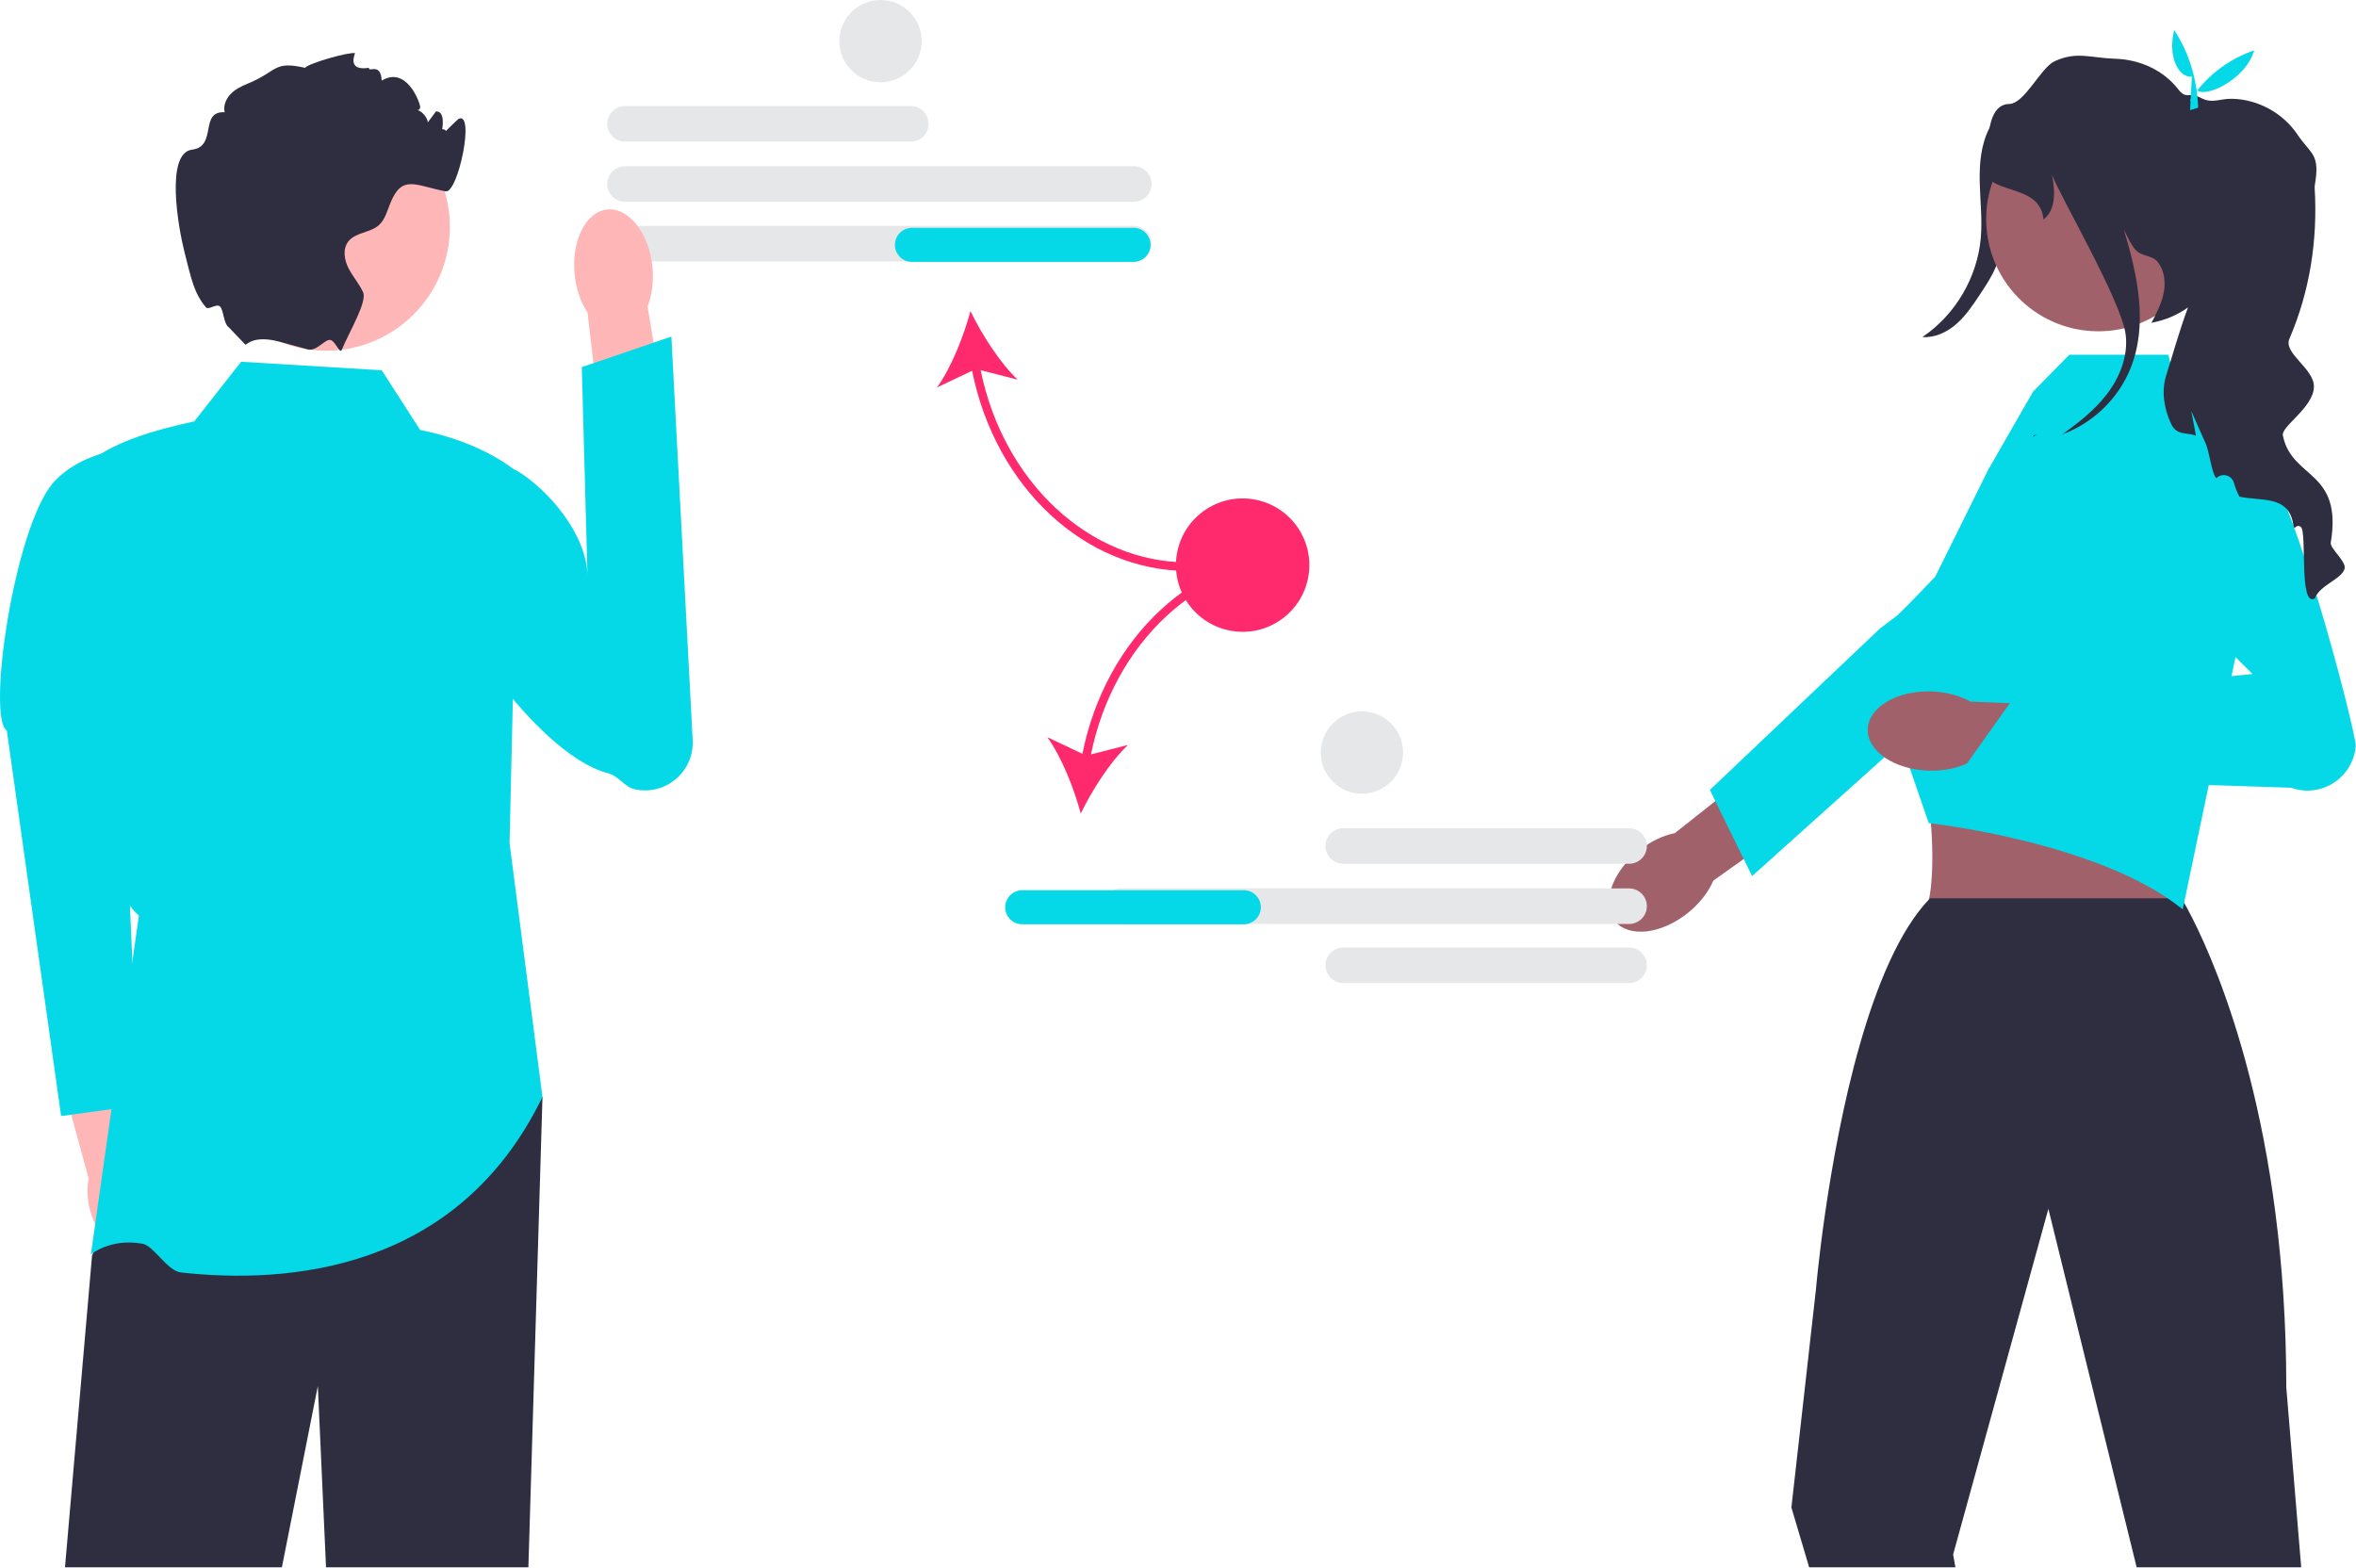 <svg width="553" height="368" viewBox="0 0 553 368" fill="none" xmlns="http://www.w3.org/2000/svg">
<g clip-path="url(#clip0_134_2)">
<path d="M213.78 33.239H146.695C144.394 33.239 142.521 31.366 142.521 29.064C142.521 26.763 144.394 24.891 146.695 24.891H213.78C216.082 24.891 217.954 26.763 217.954 29.064C217.954 31.366 216.082 33.239 213.78 33.239Z" fill="#E6E7E8"/>
<path d="M266.134 47.367H146.695C144.394 47.367 142.521 45.495 142.521 43.194C142.521 40.892 144.394 39.02 146.695 39.02H266.134C268.435 39.02 270.308 40.892 270.308 43.194C270.308 45.495 268.435 47.367 266.134 47.367Z" fill="#E6E7E8"/>
<path d="M266.134 61.367H146.695C144.394 61.367 142.521 59.495 142.521 57.194C142.521 54.892 144.394 53.02 146.695 53.02H266.134C268.435 53.02 270.308 54.892 270.308 57.194C270.308 59.495 268.435 61.367 266.134 61.367Z" fill="#E6E7E8"/>
<path d="M278.785 134.02V132.02C255.699 132.02 235.54 113.162 230.18 86.894L238.878 89.132C234.671 85.146 230.421 78.473 227.785 73.019C226.228 78.874 223.319 86.231 219.943 90.942L228.173 87.043C233.646 114.372 254.672 134.02 278.785 134.02Z" fill="#FF2A6D"/>
<path d="M270.053 57.48C270.053 59.686 268.258 61.48 266.053 61.48H214.053C211.847 61.48 210.053 59.686 210.053 57.48C210.053 55.275 211.847 53.48 214.053 53.48H266.053C268.258 53.48 270.053 55.275 270.053 57.48Z" fill="#05D9E8"/>
<path d="M35.904 280.3C35.112 277.543 33.757 275.192 32.143 273.515L26.279 246.785L13.498 249.916L20.822 276.694C20.341 278.959 20.437 281.664 21.229 284.421C23.037 290.718 27.788 294.9 31.841 293.762C35.893 292.624 37.712 286.597 35.904 280.3Z" fill="#FFB6B6"/>
<path d="M34.136 104.957C34.136 104.957 20.331 104.481 12.331 113.481C3.165 124.677 -3.1 168.548 1.603 171.502L14.346 261.988L32.517 259.491L27.853 150.922L34.136 104.957Z" fill="#05D9E8"/>
<path d="M127.331 257.48L124.024 367.918H76.524L74.604 325.348L66.164 367.918H15.254L21.604 294.738L28.164 279.348L32.604 268.918L127.331 257.48Z" fill="#2F2E41"/>
<path d="M89.603 86.918L56.603 84.918L45.603 98.918C36.102 100.952 27.521 103.578 21.603 107.918C23.019 149.844 19.908 204.36 32.603 214.918L21.33 294.481C21.33 294.481 25.876 290.586 33.47 291.961C36.093 292.436 39.26 298.346 42.484 298.704C67.253 301.456 107.421 298.626 127.33 257.481L119.603 197.918L121.603 110.918C115.35 105.976 107.577 102.764 98.603 100.918L89.603 86.918Z" fill="#05D9E8"/>
<path d="M153.133 62.578C153.491 66.045 153.036 69.306 151.989 71.92L157.486 104.732L141.796 106.891L137.909 73.374C136.35 71.029 135.239 67.93 134.881 64.463C134.063 56.543 137.485 49.7 142.525 49.18C147.566 48.659 152.315 54.658 153.133 62.578Z" fill="#FFB6B6"/>
<path d="M100.97 113.422C99.327 115.846 99.785 118.57 99.393 121.844C97.728 135.74 124.357 176.804 142.783 181.532C145.201 182.152 146.578 184.76 149.019 185.285C156.248 186.839 162.98 181.1 162.589 173.716L157.584 79.008L136.557 86.18L137.903 135.35C137.769 125.164 128.415 114.792 121.33 110.478C121.33 110.478 106.979 104.556 100.97 113.422Z" fill="#05D9E8"/>
<path d="M76.529 82.331C92.582 82.331 105.596 69.317 105.596 53.263C105.596 37.209 92.582 24.195 76.529 24.195C60.475 24.195 47.461 37.209 47.461 53.263C47.461 69.317 60.475 82.331 76.529 82.331Z" fill="#FFB6B6"/>
<path d="M103.603 31.917C103.353 31.977 107.429 28.004 107.603 27.917C111.603 25.917 107.493 45.467 104.603 44.917C97.493 43.567 94.423 40.887 91.663 47.577C90.893 49.437 90.413 51.537 88.913 52.867C86.853 54.677 83.433 54.527 81.753 56.687C80.403 58.427 80.793 60.987 81.793 62.947C82.793 64.917 84.313 66.587 85.223 68.597C86.243 70.857 81.893 78.047 80.233 82.087V82.097L80.223 82.121C79.782 83.18 78.734 80.128 77.627 79.823C76.303 79.459 74.352 82.585 72.243 82.017C72.233 82.017 72.223 82.007 72.213 82.007C70.203 81.447 67.963 80.847 65.743 80.247H65.733C59.483 78.547 57.903 80.987 57.603 80.917L53.723 76.857C52.392 75.888 52.542 72.758 51.603 71.917C50.835 71.23 48.921 72.818 48.357 72.157C45.59 68.918 44.954 65.676 43.323 59.277C41.833 53.427 38.743 35.917 45.093 35.127C51.083 34.377 46.703 26.037 52.733 26.347C52.373 24.827 53.043 23.197 54.133 22.077C55.213 20.947 56.653 20.247 58.103 19.647C65.253 16.727 64.063 14.217 71.603 15.917C72.353 14.867 81.971 12.13 83.331 12.48C83.43 12.5 81.233 16.767 86.603 15.917C86.403 17.147 89.331 14.48 89.603 18.917C95.331 15.48 98.413 23.707 98.603 24.917C98.853 26.427 96.573 25.657 98.093 25.887C98.993 26.027 100.533 27.857 100.383 28.767C101.033 27.887 101.683 27.017 102.343 26.137C102.463 26.147 102.573 26.167 102.693 26.187C105.733 26.767 102.248 36.705 102.373 33.607C102.603 27.917 106.633 31.247 103.603 31.917Z" fill="#2F2E41"/>
<path d="M474.37 25.956C473.296 34.783 472.123 43.599 470.85 52.4C470.333 55.974 469.787 59.594 468.349 62.907C467.367 65.168 465.992 67.234 464.625 69.285C463.009 71.709 461.367 74.164 459.172 76.08C456.978 77.996 454.127 79.342 451.223 79.117C458.929 73.929 464.108 65.155 464.927 55.901C465.312 51.552 464.784 47.179 464.682 42.814C464.581 38.448 464.947 33.931 466.961 30.056C468.975 26.182 472.954 23.08 477.319 23.19L474.37 25.956Z" fill="#2F2E41"/>
<path d="M396.268 214.231C389.998 219.316 382.291 220.204 379.055 216.214C375.818 212.224 378.278 204.866 384.548 199.78C387.293 197.554 390.313 196.132 393.113 195.572L419.953 174.355L429.641 187.163L402.154 206.719C401.028 209.343 399.013 212.004 396.268 214.231Z" fill="#A0616A"/>
<path d="M401.338 185.427L441.331 147.479L445.331 144.479C445.331 144.479 468.289 122.113 474.233 121.6C476.751 121.384 479.269 122.012 481.39 123.39C484.817 125.612 486.592 129.269 486.592 132.956C486.592 136.037 485.351 139.132 482.811 141.411L446.198 174.281L430.622 188.262L411.251 205.657L409.281 201.645L402.622 188.053L401.338 185.427Z" fill="#05D9E8"/>
<path d="M486.852 159.746L446.809 172.011C453.513 173.899 456.32 214.75 450.081 216.019C450.081 216.019 516.445 220.739 512.824 216.019C508.41 210.265 514.33 172.027 517.153 172.011L486.852 159.746Z" fill="#A0616A"/>
<path d="M540.137 367.919L536.637 325.679C536.637 310.569 535.657 296.919 534.087 284.749C527.797 235.899 512.027 210.859 512.027 210.859H453.027C452.947 210.949 452.867 211.019 452.787 211.109L452.777 211.119C438.857 225.749 431.617 262.539 428.397 284.749C426.867 295.319 426.247 302.589 426.247 302.589L420.477 353.869L424.647 367.919H458.977L458.437 364.909L480.527 284.749L480.797 283.769L481.037 284.749L501.517 367.919L540.137 367.919Z" fill="#2F2E41"/>
<path d="M454.236 135.378L466.703 110.211L477.208 91.927L485.703 83.269H508.952L511.117 91.927L524.103 99.141L528.696 135.214L512.331 213.479C492.852 197.607 452.703 193.211 452.703 193.211L446.198 174.28L441.898 151.475L441.379 148.748L454.236 135.378Z" fill="#05D9E8"/>
<path d="M452.74 180.904C444.67 180.675 438.245 176.326 438.391 171.191C438.537 166.055 445.197 162.077 453.268 162.306C456.8 162.407 460.018 163.296 462.506 164.696L496.691 166.095L495.693 182.123L462.099 179.043C459.535 180.299 456.273 181.005 452.74 180.904Z" fill="#A0616A"/>
<path d="M496.457 126.197L528.703 158.211L472.535 163.963L459.482 182.323L537.771 184.919C544.834 187.435 552.358 182.553 552.94 175.078C553.136 172.553 537.052 108.505 527.316 102.559C515.904 95.59 496.457 126.197 496.457 126.197Z" fill="#05D9E8"/>
<path d="M518.855 51.859C519.09 37.318 507.492 25.34 492.95 25.105C478.409 24.871 466.431 36.469 466.196 51.01C465.962 65.552 477.56 77.53 492.101 77.764C506.642 77.999 518.621 66.401 518.855 51.859Z" fill="#A0616A"/>
<path d="M550.332 133.48C549.672 135.98 544.532 137.27 543.332 140.48C539.512 142.66 541.582 124.85 540.042 123.68C538.852 122.79 538.532 124.94 538.262 123.09C537.242 116.15 530.572 117.7 525.632 116.58C525.072 115.49 524.642 114.43 524.362 113.4C523.862 111.54 521.582 110.89 520.232 112.26C519.622 111.72 519.182 109.81 518.752 107.9C518.442 106.51 518.132 105.12 517.772 104.24L514.332 96.48L515.442 102.26C513.192 101.45 510.922 102.29 509.612 99.51C507.932 95.94 507.262 91.76 508.482 88.01C509.592 84.61 511.462 77.8 513.572 72.16C511.182 73.89 508.312 75.15 504.982 75.78C506.162 73.54 507.362 71.26 507.862 68.77C508.352 66.28 508.052 63.51 506.472 61.53C505.172 59.9 503.252 60.31 501.632 59C500.372 57.98 499.282 55.37 498.522 53.94C501.762 64.71 504.212 76.15 500.092 86.43C497.242 93.55 491.242 99.34 484.042 101.97C487.872 99.23 491.612 96.31 494.482 92.59C497.552 88.6 499.552 83.56 498.942 78.56C497.982 70.71 483.422 45.88 481.632 41C482.612 45.77 482.232 49.49 479.652 51.54C478.982 44.62 471.442 45.25 467.332 42.48C467.332 42.48 464.152 24.51 471.612 24.4C475.212 24.35 478.982 15.89 482.252 14.38C487.472 11.97 490.672 13.61 496.462 13.79C502.242 13.96 507.792 16.45 511.322 21.02C513.172 23.41 513.852 21.51 516.632 23C519.272 24.41 521.052 23.1 524.042 23.19C530.032 23.35 535.842 26.55 539.202 31.5C542.562 36.46 544.632 36 543.302 43.67C543.282 43.76 543.282 43.94 543.302 44.21C544.032 56.29 542.162 68.4 537.372 79.52C535.892 82.94 543.131 86.47 543.121 90.74C543.111 95.7 535.122 100.22 535.862 102.34C537.982 112.55 549.892 110.28 547.082 127.37C546.852 128.76 550.772 131.81 550.332 133.48Z" fill="#2F2E41"/>
<path d="M477.379 102.209C477.599 102.139 477.819 102.059 478.039 101.969C477.759 102.169 477.489 102.359 477.209 102.559L477.379 102.209Z" fill="#2F2E41"/>
<path d="M514.47 17.96C511.605 18.386 508.695 13.634 510.322 7.043C513.866 12.463 515.678 18.564 515.963 25.265L514.053 25.857L514.47 17.96Z" fill="#05D9E8"/>
<path d="M529.106 11.809C527.151 18.735 517.224 23.371 515.471 20.96L515.27 25.091L514.043 23.512C517.603 18.218 522.456 14.156 529.106 11.809Z" fill="#05D9E8"/>
<path d="M311.121 198.592C311.121 196.29 312.994 194.418 315.295 194.418H382.38C384.681 194.418 386.554 196.29 386.554 198.592C386.554 200.893 384.681 202.766 382.38 202.766H315.295C312.994 202.766 311.121 200.893 311.121 198.592Z" fill="#E6E7E8"/>
<path d="M311.121 226.592C311.121 224.29 312.994 222.418 315.295 222.418H382.38C384.681 222.418 386.554 224.29 386.554 226.592C386.554 228.893 384.681 230.766 382.38 230.766H315.295C312.994 230.766 311.121 228.893 311.121 226.592Z" fill="#E6E7E8"/>
<path d="M262.941 216.895C260.64 216.895 258.768 215.022 258.768 212.721C258.768 210.419 260.64 208.547 262.941 208.547H382.38C384.681 208.547 386.554 210.419 386.554 212.721C386.554 215.022 384.681 216.895 382.38 216.895H262.941Z" fill="#E6E7E8"/>
<path d="M254.062 176.949L245.832 173.05C249.208 177.761 252.116 185.118 253.673 190.973C256.31 185.519 260.56 178.847 264.767 174.861L256.069 177.098C261.429 150.83 281.588 131.973 304.673 131.973V129.973C280.56 129.973 259.534 149.62 254.062 176.949Z" fill="#FF2A6D"/>
<path d="M291.941 216.973H239.941C237.736 216.973 235.941 215.178 235.941 212.973C235.941 210.767 237.736 208.973 239.941 208.973H291.941C294.147 208.973 295.941 210.767 295.941 212.973C295.941 215.178 294.147 216.973 291.941 216.973Z" fill="#05D9E8"/>
<path d="M307.129 135.166C308.515 126.631 302.718 118.588 294.182 117.203C285.647 115.818 277.604 121.615 276.219 130.15C274.834 138.686 280.63 146.728 289.166 148.113C297.702 149.499 305.744 143.702 307.129 135.166Z" fill="#FF2A6D"/>
<path d="M206.673 19.315C212.007 19.315 216.33 14.991 216.33 9.657C216.33 4.324 212.007 0 206.673 0C201.339 0 197.016 4.324 197.016 9.657C197.016 14.991 201.339 19.315 206.673 19.315Z" fill="#E6E7E8"/>
<path d="M319.673 186.315C325.007 186.315 329.33 181.991 329.33 176.657C329.33 171.324 325.007 167 319.673 167C314.339 167 310.016 171.324 310.016 176.657C310.016 181.991 314.339 186.315 319.673 186.315Z" fill="#E6E7E8"/>
</g>
<defs>
<clipPath id="clip0_134_2">
<rect width="552.941" height="367.921" fill="white"/>
</clipPath>
</defs>
</svg>
